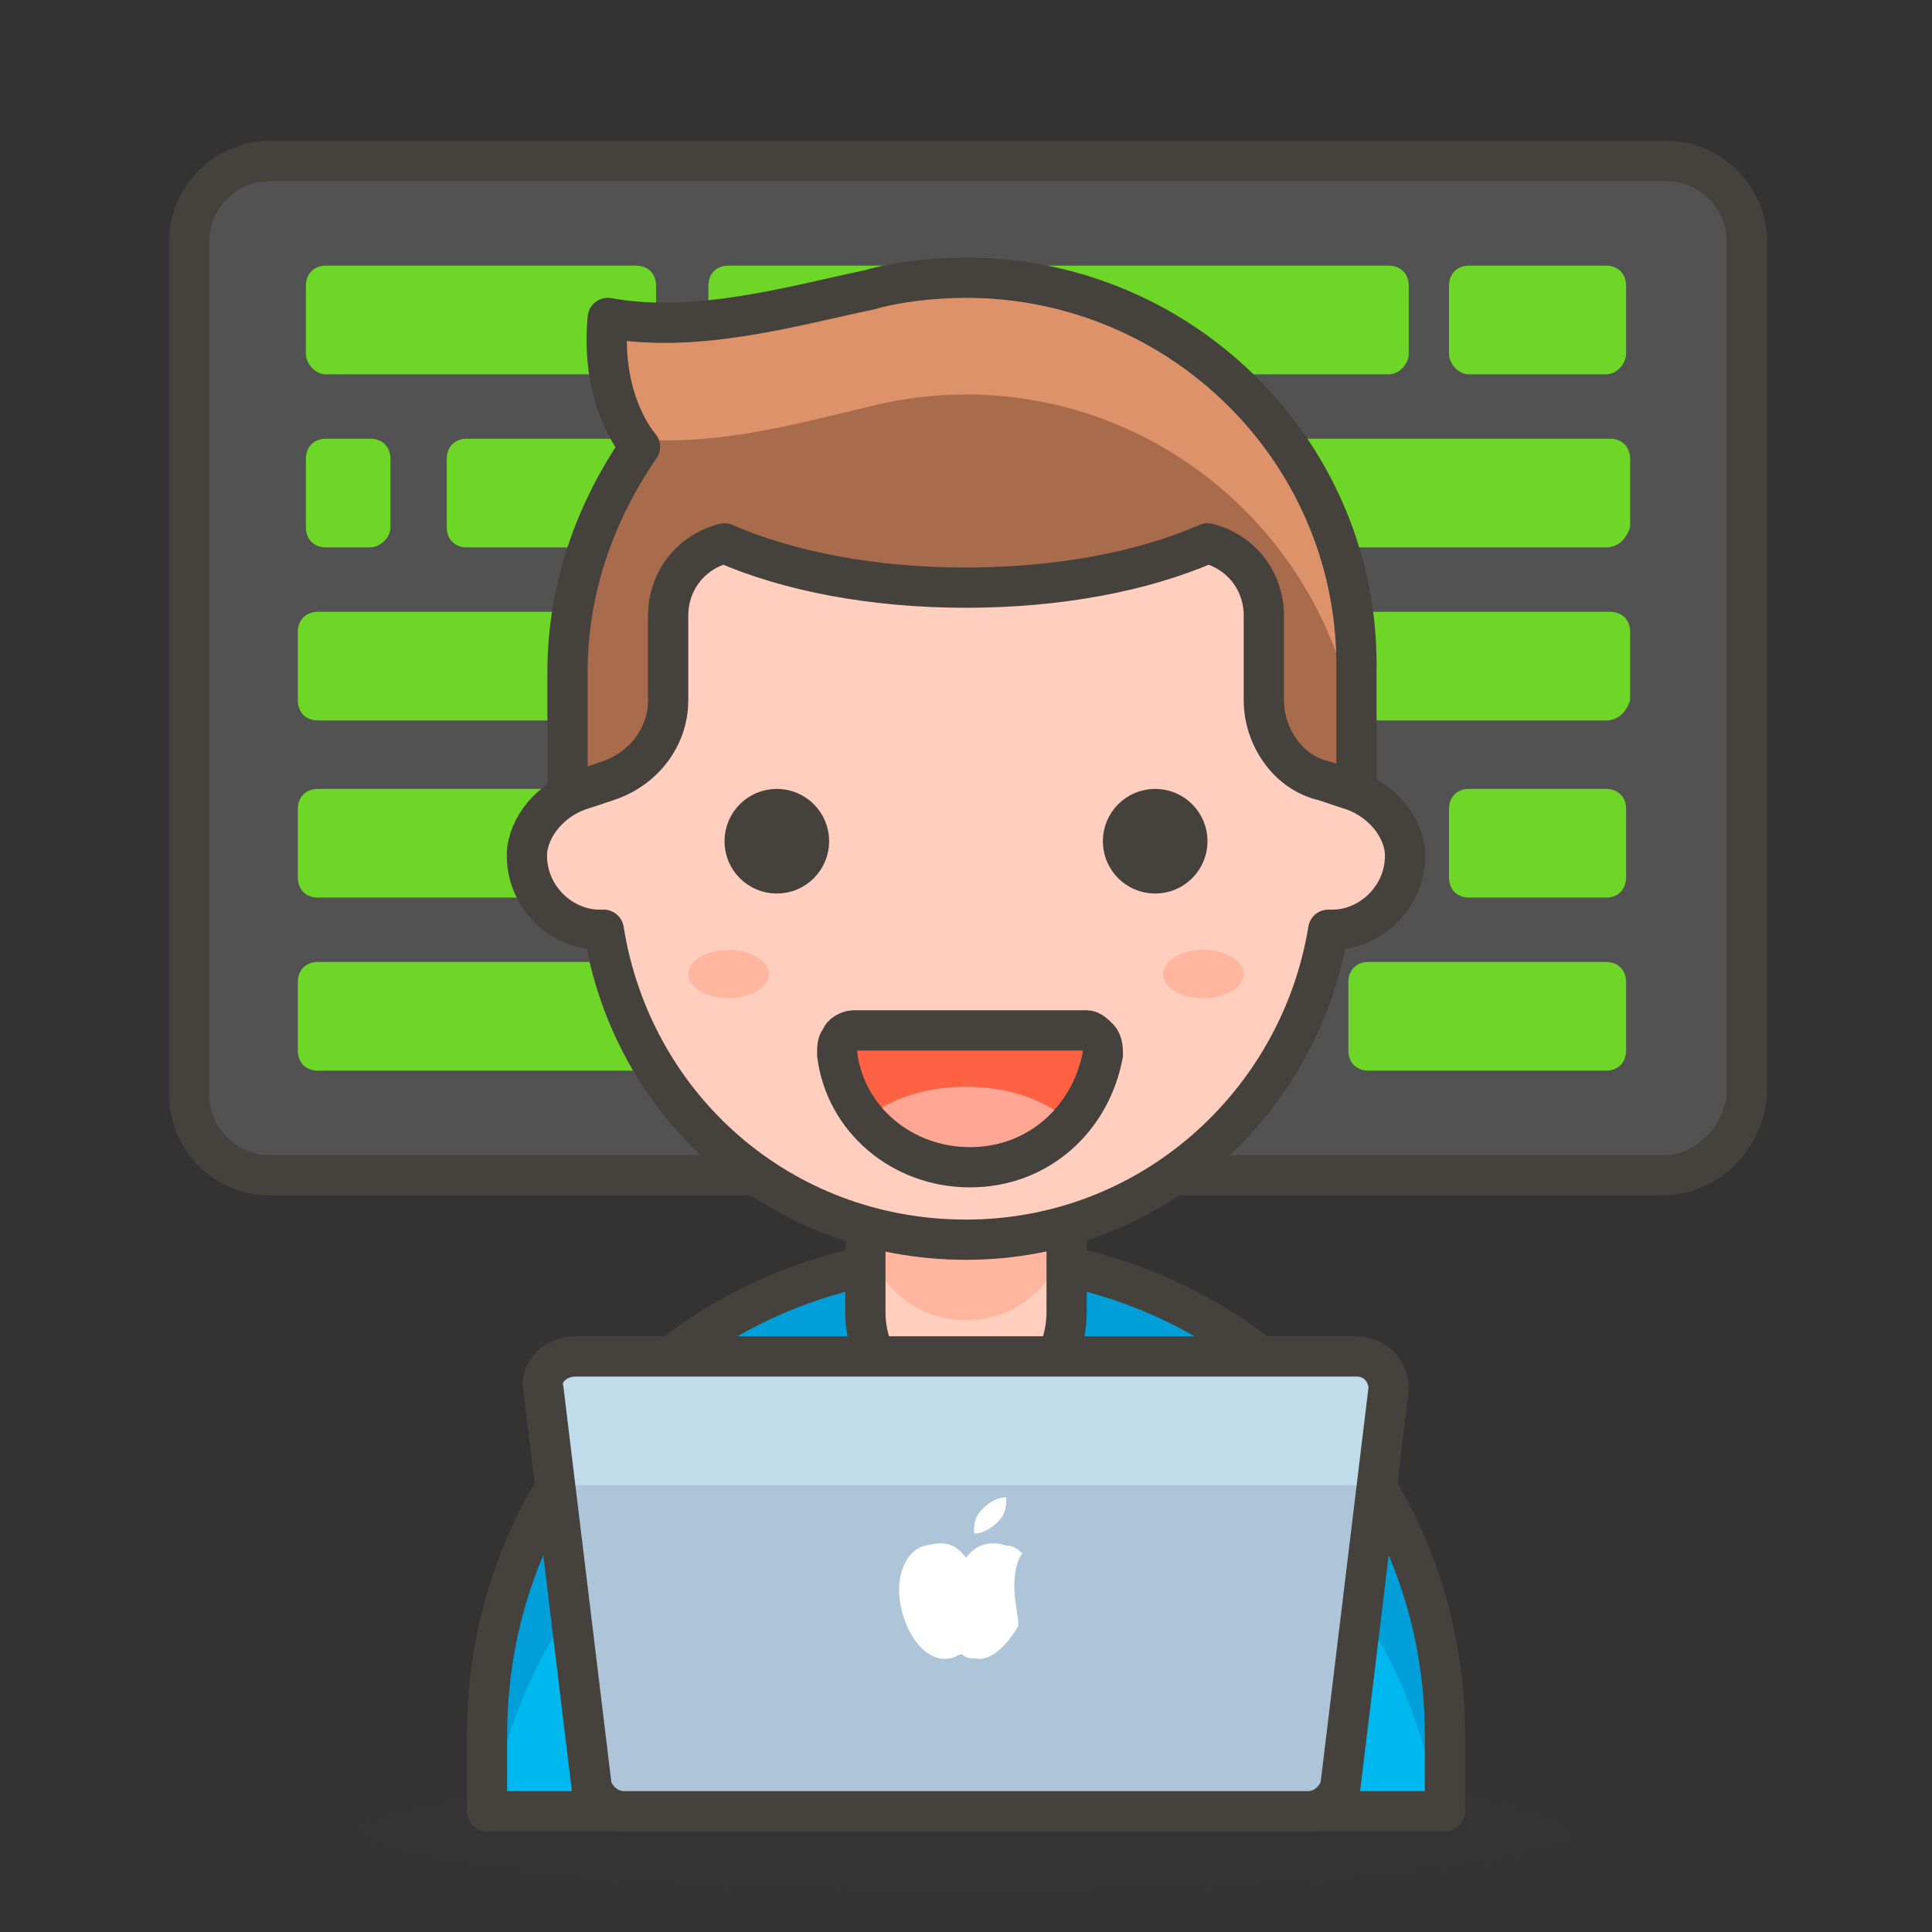 <?xml version="1.0" encoding="utf-8"?>
<!-- Generator: Adobe Illustrator 21.1.0, SVG Export Plug-In . SVG Version: 6.00 Build 0)  -->
<svg version="1.1" id="Icons" xmlns="http://www.w3.org/2000/svg" xmlns:xlink="http://www.w3.org/1999/xlink" x="0px" y="0px"
	 viewBox="0 0 48 48" style="enable-background:new 0 0 48 48;" xml:space="preserve">
<rect x="0" y="0" width="48" height="48" fill="#333333" stroke="none"/>
<style type="text/css">
	.st0{fill:#FFE500;}
	.st1{fill:#FFA694;}
	.st2{fill:#FFF48C;}
	.st3{fill:none;stroke:#45413C;stroke-linecap:round;stroke-linejoin:round;stroke-miterlimit:10;}
	.st4{fill:#FF866E;}
	.st5{opacity:0.15;fill:#45413C;}
	.st6{fill:none;stroke:#45413C;stroke-linecap:round;stroke-miterlimit:10;}
	.st7{fill:#FF6242;}
	.st8{fill:#FFB0CA;stroke:#45413C;stroke-linecap:round;stroke-linejoin:round;stroke-miterlimit:10;}
	.st9{fill:#FF866E;stroke:#45413C;stroke-linecap:round;stroke-linejoin:round;stroke-miterlimit:10;}
	.st10{fill:#FFFFFF;stroke:#45413C;stroke-linecap:round;stroke-linejoin:round;stroke-miterlimit:10;}
	.st11{fill:#FFE500;stroke:#45413C;stroke-linecap:round;stroke-linejoin:round;stroke-miterlimit:10;}
	.st12{fill:#45413C;stroke:#45413C;stroke-linecap:round;stroke-linejoin:round;stroke-miterlimit:10;}
	.st13{fill:#00B8F0;}
	.st14{fill:#4ACFFF;}
	.st15{fill:#B89558;stroke:#45413C;stroke-linecap:round;stroke-linejoin:round;stroke-miterlimit:10;}
	.st16{fill:#B89558;}
	.st17{fill:#F7E5C6;}
	.st18{fill:#DEBB7E;}
	.st19{fill:#947746;stroke:#45413C;stroke-miterlimit:10;}
	.st20{fill:#FF866E;stroke:#45413C;stroke-miterlimit:10;}
	.st21{fill:#FFF5E3;stroke:#45413C;stroke-linecap:round;stroke-linejoin:round;stroke-miterlimit:10;}
	.st22{fill:#DEBB7E;stroke:#45413C;stroke-linecap:round;stroke-linejoin:round;stroke-miterlimit:10;}
	.st23{fill:#B89558;stroke:#45413C;stroke-miterlimit:10;}
	.st24{fill:#FFAA54;}
	.st25{fill:#724F3D;}
	.st26{fill:#A86C4D;}
	.st27{fill:#FFDA8F;}
	.st28{fill:#FFE9BD;}
	.st29{fill:#FFBE3D;}
	.st30{fill:#614B44;}
	.st31{fill:#947063;}
	.st32{fill:#D18660;}
	.st33{fill:#E09F7E;}
	.st34{fill:#BD704A;}
	.st35{fill:#FFDA8F;stroke:#45413C;stroke-linecap:round;stroke-linejoin:round;stroke-miterlimit:10;}
	.st36{fill:#D18660;stroke:#45413C;stroke-miterlimit:10;}
	.st37{fill:#DE926A;}
	.st38{fill:#FFCEBF;stroke:#45413C;stroke-linecap:round;stroke-linejoin:round;stroke-miterlimit:10;}
	.st39{fill:#FFB59E;}
	.st40{fill:#E0E0E0;}
	.st41{fill:#FFFFFF;}
	.st42{fill:#FFCEBF;}
	.st43{fill:#FFDCD1;}
	.st44{fill:#F0F0F0;stroke:#45413C;stroke-linecap:round;stroke-linejoin:round;stroke-miterlimit:10;}
	.st45{fill:#00DFEB;stroke:#45413C;stroke-linecap:round;stroke-linejoin:round;stroke-miterlimit:10;}
	.st46{fill:#EBCB00;}
	.st47{fill:#87898C;stroke:#45413C;stroke-linecap:round;stroke-linejoin:round;stroke-miterlimit:10;}
	.st48{fill:#C0DCEB;stroke:#45413C;stroke-linecap:round;stroke-linejoin:round;stroke-miterlimit:10;}
	.st49{fill:#E8F4FA;}
	.st50{fill:#80DDFF;}
	.st51{fill:#FF6196;}
	.st52{fill:#FF6196;stroke:#45413C;stroke-linecap:round;stroke-linejoin:round;stroke-miterlimit:10;}
	.st53{fill:#724F3D;stroke:#45413C;stroke-linecap:round;stroke-linejoin:round;stroke-miterlimit:10;}
	.st54{fill:#656769;stroke:#45413C;stroke-linecap:round;stroke-linejoin:round;stroke-miterlimit:10;}
	.st55{fill:#DAEDF7;stroke:#45413C;stroke-linecap:round;stroke-linejoin:round;stroke-miterlimit:10;}
	.st56{fill:#F0D5A8;}
	.st57{fill:#DAEDF7;}
	.st58{fill:#A86C4D;stroke:#45413C;stroke-linecap:round;stroke-linejoin:round;stroke-miterlimit:10;}
	.st59{fill:#FF6242;stroke:#45413C;stroke-linecap:round;stroke-linejoin:round;stroke-miterlimit:10;}
	.st60{fill:#009FD9;stroke:#45413C;stroke-linecap:round;stroke-linejoin:round;stroke-miterlimit:10;}
	.st61{fill:#656769;}
	.st62{fill:#525252;}
	.st63{fill:#525252;stroke:#45413C;stroke-linecap:round;stroke-linejoin:round;stroke-miterlimit:10;}
	.st64{fill:#6DD627;}
	.st65{fill:#009FD9;}
	.st66{fill:#ADC4D9;}
	.st67{fill:#C0DCEB;}
	.st68{fill:#FF8A14;}
	.st69{fill:#EB6D00;}
	.st70{fill:#00DBA8;stroke:#45413C;stroke-linecap:round;stroke-linejoin:round;stroke-miterlimit:10;}
	.st71{fill:#B8ECFF;}
	.st72{fill:#FF87AF;}
	.st73{fill:#80DDFF;stroke:#45413C;stroke-linecap:round;stroke-linejoin:round;stroke-miterlimit:10;}
	.st74{fill:#00DBA8;}
	.st75{fill:#00F5BC;}
	.st76{fill:#E5FEFF;stroke:#45413C;stroke-linecap:round;stroke-linejoin:round;stroke-miterlimit:10;}
	.st77{fill:#46B000;}
	.st78{fill:#46B000;stroke:#45413C;stroke-linecap:round;stroke-linejoin:round;stroke-miterlimit:10;}
	.st79{fill:#BF8256;stroke:#45413C;stroke-linecap:round;stroke-linejoin:round;stroke-miterlimit:10;}
	.st80{fill:#ADC4D9;stroke:#45413C;stroke-linecap:round;stroke-linejoin:round;stroke-miterlimit:10;}
	.st81{fill:#BDBEC0;}
	.st82{fill:#F0F0F0;}
	.st83{fill:#FFB59E;stroke:#45413C;stroke-linecap:round;stroke-linejoin:round;stroke-miterlimit:10;}
	.st84{fill:#45413C;}
	.st85{fill:#E04122;}
	.st86{fill:none;stroke:#48CF3E;stroke-linecap:round;stroke-linejoin:round;stroke-miterlimit:10;}
	.st87{fill:none;stroke:#FF4064;stroke-linecap:round;stroke-linejoin:round;stroke-miterlimit:10;}
	.st88{fill:none;stroke:#FFB700;stroke-linecap:round;stroke-linejoin:round;stroke-miterlimit:10;}
	.st89{fill:#BF8DF2;}
	.st90{fill:#9F5AE5;}
	.st91{fill:#00AD85;}
	.st92{fill:#8CA4B8;}
	.st93{fill:#627B8C;}
	.st94{fill:#627B8C;stroke:#45413C;stroke-linecap:round;stroke-linejoin:round;stroke-miterlimit:10;}
	.st95{fill:#87898C;}
	.st96{fill:#FF8A14;stroke:#45413C;stroke-linecap:round;stroke-linejoin:round;stroke-miterlimit:10;}
	.st97{fill:#E04122;stroke:#45413C;stroke-linecap:round;stroke-linejoin:round;stroke-miterlimit:10;}
	.st98{fill:#EBCB00;stroke:#45413C;stroke-linecap:round;stroke-linejoin:round;stroke-miterlimit:10;}
	.st99{fill:#6DD627;stroke:#45413C;stroke-linecap:round;stroke-linejoin:round;stroke-miterlimit:10;}
	.st100{fill:#FFB0CA;}
	.st101{fill:#FFB59E;stroke:#FFAA54;stroke-miterlimit:10;}
	.st102{fill:#FF87AF;stroke:#45413C;stroke-linecap:round;stroke-linejoin:round;stroke-miterlimit:10;}
</style>
<g>
	<ellipse id="XMLID_3844_" class="st5" cx="24" cy="45.5" rx="15" ry="1.5"/>
	<g id="XMLID_3827_">
		<path id="XMLID_3843_" class="st63" d="M41.3,29.2H6.7c-1.1,0-2-0.9-2-2V6c0-1.1,0.9-2,2-2h34.7c1.1,0,2,0.9,2,2v21.2
			C43.3,28.3,42.4,29.2,41.3,29.2z"/>
		<path id="XMLID_3842_" class="st64" d="M15.8,9.3H8.1C7.8,9.3,7.6,9,7.6,8.8V7.1c0-0.3,0.2-0.5,0.5-0.5h7.7c0.3,0,0.5,0.2,0.5,0.5
			v1.7C16.3,9,16.1,9.3,15.8,9.3z"/>
		<path id="XMLID_3841_" class="st64" d="M34.5,9.3H18.1c-0.3,0-0.5-0.2-0.5-0.5V7.1c0-0.3,0.2-0.5,0.5-0.5h16.4
			c0.3,0,0.5,0.2,0.5,0.5v1.7C35,9,34.8,9.3,34.5,9.3z"/>
		<path id="XMLID_3840_" class="st64" d="M39.9,9.3h-3.4C36.2,9.3,36,9,36,8.8V7.1c0-0.3,0.2-0.5,0.5-0.5h3.4c0.3,0,0.5,0.2,0.5,0.5
			v1.7C40.4,9,40.2,9.3,39.9,9.3z"/>
		<path id="XMLID_3839_" class="st64" d="M9.2,13.6H8.1c-0.3,0-0.5-0.2-0.5-0.5v-1.7c0-0.3,0.2-0.5,0.5-0.5h1.1
			c0.3,0,0.5,0.2,0.5,0.5v1.7C9.7,13.4,9.4,13.6,9.2,13.6z"/>
		<path id="XMLID_3838_" class="st64" d="M19.6,13.6h-8c-0.3,0-0.5-0.2-0.5-0.5v-1.7c0-0.3,0.2-0.5,0.5-0.5h8c0.3,0,0.5,0.2,0.5,0.5
			v1.7C20.1,13.4,19.9,13.6,19.6,13.6z"/>
		<path id="XMLID_3837_" class="st64" d="M25.5,13.6H22c-0.3,0-0.5-0.2-0.5-0.5v-1.7c0-0.3,0.2-0.5,0.5-0.5h3.5
			c0.3,0,0.5,0.2,0.5,0.5v1.7C26,13.4,25.8,13.6,25.5,13.6z"/>
		<path id="XMLID_3836_" class="st64" d="M39.9,13.6H27.7c-0.3,0-0.5-0.2-0.5-0.5v-1.7c0-0.3,0.2-0.5,0.5-0.5h12.3
			c0.3,0,0.5,0.2,0.5,0.5v1.7C40.4,13.4,40.2,13.6,39.9,13.6z"/>
		<path id="XMLID_3835_" class="st64" d="M17,17.9H7.9c-0.3,0-0.5-0.2-0.5-0.5v-1.7c0-0.3,0.2-0.5,0.5-0.5H17c0.3,0,0.5,0.2,0.5,0.5
			v1.7C17.5,17.7,17.2,17.9,17,17.9z"/>
		<path id="XMLID_3834_" class="st64" d="M39.9,17.9H19.1c-0.3,0-0.5-0.2-0.5-0.5v-1.7c0-0.3,0.2-0.5,0.5-0.5h20.9
			c0.3,0,0.5,0.2,0.5,0.5v1.7C40.4,17.7,40.2,17.9,39.9,17.9z"/>
		<path id="XMLID_3833_" class="st64" d="M13.7,22.3H7.9c-0.3,0-0.5-0.2-0.5-0.5v-1.7c0-0.3,0.2-0.5,0.5-0.5h5.8
			c0.3,0,0.5,0.2,0.5,0.5v1.7C14.2,22.1,14,22.3,13.7,22.3z"/>
		<path id="XMLID_3832_" class="st64" d="M30.4,22.3H16.2c-0.3,0-0.5-0.2-0.5-0.5v-1.7c0-0.3,0.2-0.5,0.5-0.5h14.3
			c0.3,0,0.5,0.2,0.5,0.5v1.7C30.9,22.1,30.7,22.3,30.4,22.3z"/>
		<path id="XMLID_3831_" class="st64" d="M34.3,22.3h-1.6c-0.3,0-0.5-0.2-0.5-0.5v-1.7c0-0.3,0.2-0.5,0.5-0.5h1.6
			c0.3,0,0.5,0.2,0.5,0.5v1.7C34.8,22.1,34.6,22.3,34.3,22.3z"/>
		<path id="XMLID_3830_" class="st64" d="M39.9,22.3h-3.4c-0.3,0-0.5-0.2-0.5-0.5v-1.7c0-0.3,0.2-0.5,0.5-0.5h3.4
			c0.3,0,0.5,0.2,0.5,0.5v1.7C40.4,22.1,40.2,22.3,39.9,22.3z"/>
		<path id="XMLID_3829_" class="st64" d="M31.7,26.6H7.9c-0.3,0-0.5-0.2-0.5-0.5v-1.7c0-0.3,0.2-0.5,0.5-0.5h23.8
			c0.3,0,0.5,0.2,0.5,0.5v1.7C32.2,26.4,32,26.6,31.7,26.6z"/>
		<path id="XMLID_3828_" class="st64" d="M39.9,26.6H34c-0.3,0-0.5-0.2-0.5-0.5v-1.7c0-0.3,0.2-0.5,0.5-0.5h5.9
			c0.3,0,0.5,0.2,0.5,0.5v1.7C40.4,26.4,40.2,26.6,39.9,26.6z"/>
	</g>
	<path id="XMLID_3826_" class="st13" d="M35.9,45H12.1v-1.9c0-6.6,5.3-11.9,11.9-11.9h0c6.6,0,11.9,5.3,11.9,11.9V45z"/>
	<path id="XMLID_3825_" class="st65" d="M24,31.2L24,31.2c-6.6,0-11.9,5.3-11.9,11.9V45h0.1C13.1,39.2,18,34.8,24,34.8h0
		c6,0,10.9,4.4,11.7,10.2h0.1v-1.9C35.9,36.5,30.6,31.2,24,31.2z"/>
	<path id="XMLID_4463_" class="st3" d="M35.9,45H12.1v-1.9c0-6.6,5.3-11.9,11.9-11.9h0c6.6,0,11.9,5.3,11.9,11.9V45z"/>
	<path id="XMLID_4462_" class="st42" d="M24,35.1L24,35.1c-1.4,0-2.5-1.1-2.5-2.5v-2.8c0-1.4,1.1-2.5,2.5-2.5h0
		c1.4,0,2.5,1.1,2.5,2.5v2.8C26.5,34,25.4,35.1,24,35.1z"/>
	<path id="XMLID_4461_" class="st39" d="M24,27.2c-1.4,0-2.5,1.1-2.5,2.5v0.6c0,1.4,1.1,2.5,2.5,2.5c1.4,0,2.5-1.1,2.5-2.5v-0.6
		C26.5,28.3,25.4,27.2,24,27.2z"/>
	<path id="XMLID_4460_" class="st3" d="M24,35.1L24,35.1c-1.4,0-2.5-1.1-2.5-2.5v-2.8c0-1.4,1.1-2.5,2.5-2.5h0
		c1.4,0,2.5,1.1,2.5,2.5v2.8C26.5,34,25.4,35.1,24,35.1z"/>
	<line id="XMLID_4448_" class="st3" x1="17.1" y1="45" x2="17.1" y2="42.6"/>
	<line id="XMLID_4447_" class="st3" x1="30.9" y1="45" x2="30.9" y2="42.6"/>
	<g>
		<path id="XMLID_3824_" class="st26" d="M24,6.9c-0.8,0-1.7,0.1-2.4,0.3c-1.9,0.4-4.3,1.1-6.5,0.7c-0.2,2.1,0.8,3.2,0.8,3.2
			c-1.1,1.6-1.8,3.5-1.8,5.6v5.1h19.6v-5.1C33.8,11.3,29.4,6.9,24,6.9z"/>
		<g id="XMLID_3822_">
			<path id="XMLID_3823_" class="st37" d="M24,6.9c-0.8,0-1.7,0.1-2.4,0.3c-1.9,0.4-4.3,1.1-6.5,0.7c-0.2,1.6,0.4,2.6,0.7,3
				c2,0.2,4.1-0.4,5.8-0.8c0.8-0.2,1.6-0.3,2.4-0.3c5.4,0,9.8,4.4,9.8,9.8v-2.9C33.8,11.3,29.4,6.9,24,6.9z"/>
		</g>
		<path id="XMLID_3821_" class="st3" d="M24,6.9c-0.8,0-1.7,0.1-2.4,0.3c-1.9,0.4-4.3,1.1-6.5,0.7c-0.2,2.1,0.8,3.2,0.8,3.2
			c-1.1,1.6-1.8,3.5-1.8,5.6v5.1h19.6v-5.1C33.8,11.3,29.4,6.9,24,6.9z"/>
		<path class="st38" d="M34.9,21.1c-0.1-0.7-0.7-1.3-1.4-1.5l-0.6-0.2c-0.9-0.2-1.5-1.1-1.5-2v-2.1c0-0.9-0.6-1.6-1.4-1.8
			c-1.6,0.7-3.7,1.1-6,1.1s-4.4-0.4-6-1.1c-0.8,0.2-1.4,0.9-1.4,1.8v2.1c0,0.9-0.6,1.7-1.5,2l-0.6,0.2c-0.7,0.2-1.3,0.8-1.4,1.5
			c-0.1,1.1,0.8,2,1.8,2c0,0,0.1,0,0.1,0c0.7,4.4,4.4,7.7,9,7.7s8.3-3.4,9-7.7c0,0,0.1,0,0.1,0C34.1,23.1,35,22.2,34.9,21.1z"/>
		<circle id="XMLID_3820_" class="st12" cx="19.3" cy="20.9" r="0.8"/>
		<circle id="XMLID_3819_" class="st12" cx="28.7" cy="20.9" r="0.8"/>
		<g id="XMLID_3808_">
			<g id="XMLID_3809_">
				<g id="XMLID_3812_">
					<g id="XMLID_3813_">
						<g id="XMLID_3814_">
							<g id="XMLID_3815_">
								<g id="XMLID_3816_">
									<path id="XMLID_3818_" class="st7" d="M21.2,25.6c-0.1,0-0.3,0.1-0.3,0.2c-0.1,0.1-0.1,0.2-0.1,0.4
										c0.2,1.6,1.6,2.8,3.3,2.8c1.7,0,3-1.2,3.3-2.8c0-0.1,0-0.3-0.1-0.4c-0.1-0.1-0.2-0.2-0.3-0.2H21.2z"/>
									<path id="XMLID_3817_" class="st1" d="M24,27c-1,0-1.9,0.3-2.5,0.8c0.6,0.7,1.5,1.1,2.5,1.1s1.9-0.4,2.5-1.1
										C25.9,27.3,25,27,24,27z"/>
								</g>
							</g>
						</g>
					</g>
				</g>
			</g>
		</g>
		<g id="XMLID_3804_">
			<path id="XMLID_3805_" class="st3" d="M21.2,25.6c-0.1,0-0.3,0.1-0.3,0.2c-0.1,0.1-0.1,0.2-0.1,0.4c0.2,1.6,1.6,2.8,3.3,2.8
				c1.7,0,3-1.2,3.3-2.8c0-0.1,0-0.3-0.1-0.4c-0.1-0.1-0.2-0.2-0.3-0.2H21.2z"/>
		</g>
		<ellipse id="XMLID_3800_" class="st39" cx="18.1" cy="24.2" rx="1" ry="0.6"/>
		<ellipse id="XMLID_3791_" class="st39" cx="29.9" cy="24.2" rx="1" ry="0.6"/>
	</g>
	<path id="XMLID_4408_" class="st66" d="M32.5,45h-17c-0.4,0-0.7-0.3-0.8-0.6l-1.2-9.9c-0.1-0.4,0.3-0.8,0.8-0.8h19.4
		c0.5,0,0.8,0.4,0.8,0.8l-1.2,9.9C33.2,44.7,32.9,45,32.5,45z"/>
	<path id="XMLID_4407_" class="st67" d="M14.3,36.9h19.4c0.2,0,0.3,0.1,0.5,0.1l0.3-2.6c0.1-0.4-0.3-0.8-0.8-0.8H14.3
		c-0.5,0-0.8,0.4-0.8,0.8l0.3,2.6C14,37,14.1,36.9,14.3,36.9z"/>
	<path id="XMLID_4406_" class="st3" d="M32.5,45h-17c-0.4,0-0.7-0.3-0.8-0.6l-1.2-9.9c-0.1-0.4,0.3-0.8,0.8-0.8h19.4
		c0.5,0,0.8,0.4,0.8,0.8l-1.2,9.9C33.2,44.7,32.9,45,32.5,45z"/>
	<path id="XMLID_4405_" class="st41" d="M25.2,39.4c0-0.4,0.1-0.7,0.2-0.8c-0.1-0.1-0.2-0.2-0.4-0.2c-0.3-0.1-0.7-0.1-1,0.3
		c-0.3-0.4-0.6-0.4-1-0.3c-0.5,0.1-0.8,0.8-0.6,1.6c0.2,0.8,0.7,1.3,1.2,1.2c0.1,0,0.2-0.1,0.3-0.1c0.1,0.1,0.2,0.1,0.3,0.1
		c0.4,0.1,0.8-0.3,1.1-0.8C25.3,40.1,25.2,39.8,25.2,39.4z"/>
	<path id="XMLID_4404_" class="st41" d="M24.4,37.5c-0.2,0.2-0.2,0.4-0.2,0.6c0.2,0,0.4-0.1,0.6-0.3c0.2-0.2,0.2-0.4,0.2-0.6
		C24.8,37.2,24.6,37.3,24.4,37.5z"/>
</g>
</svg>
